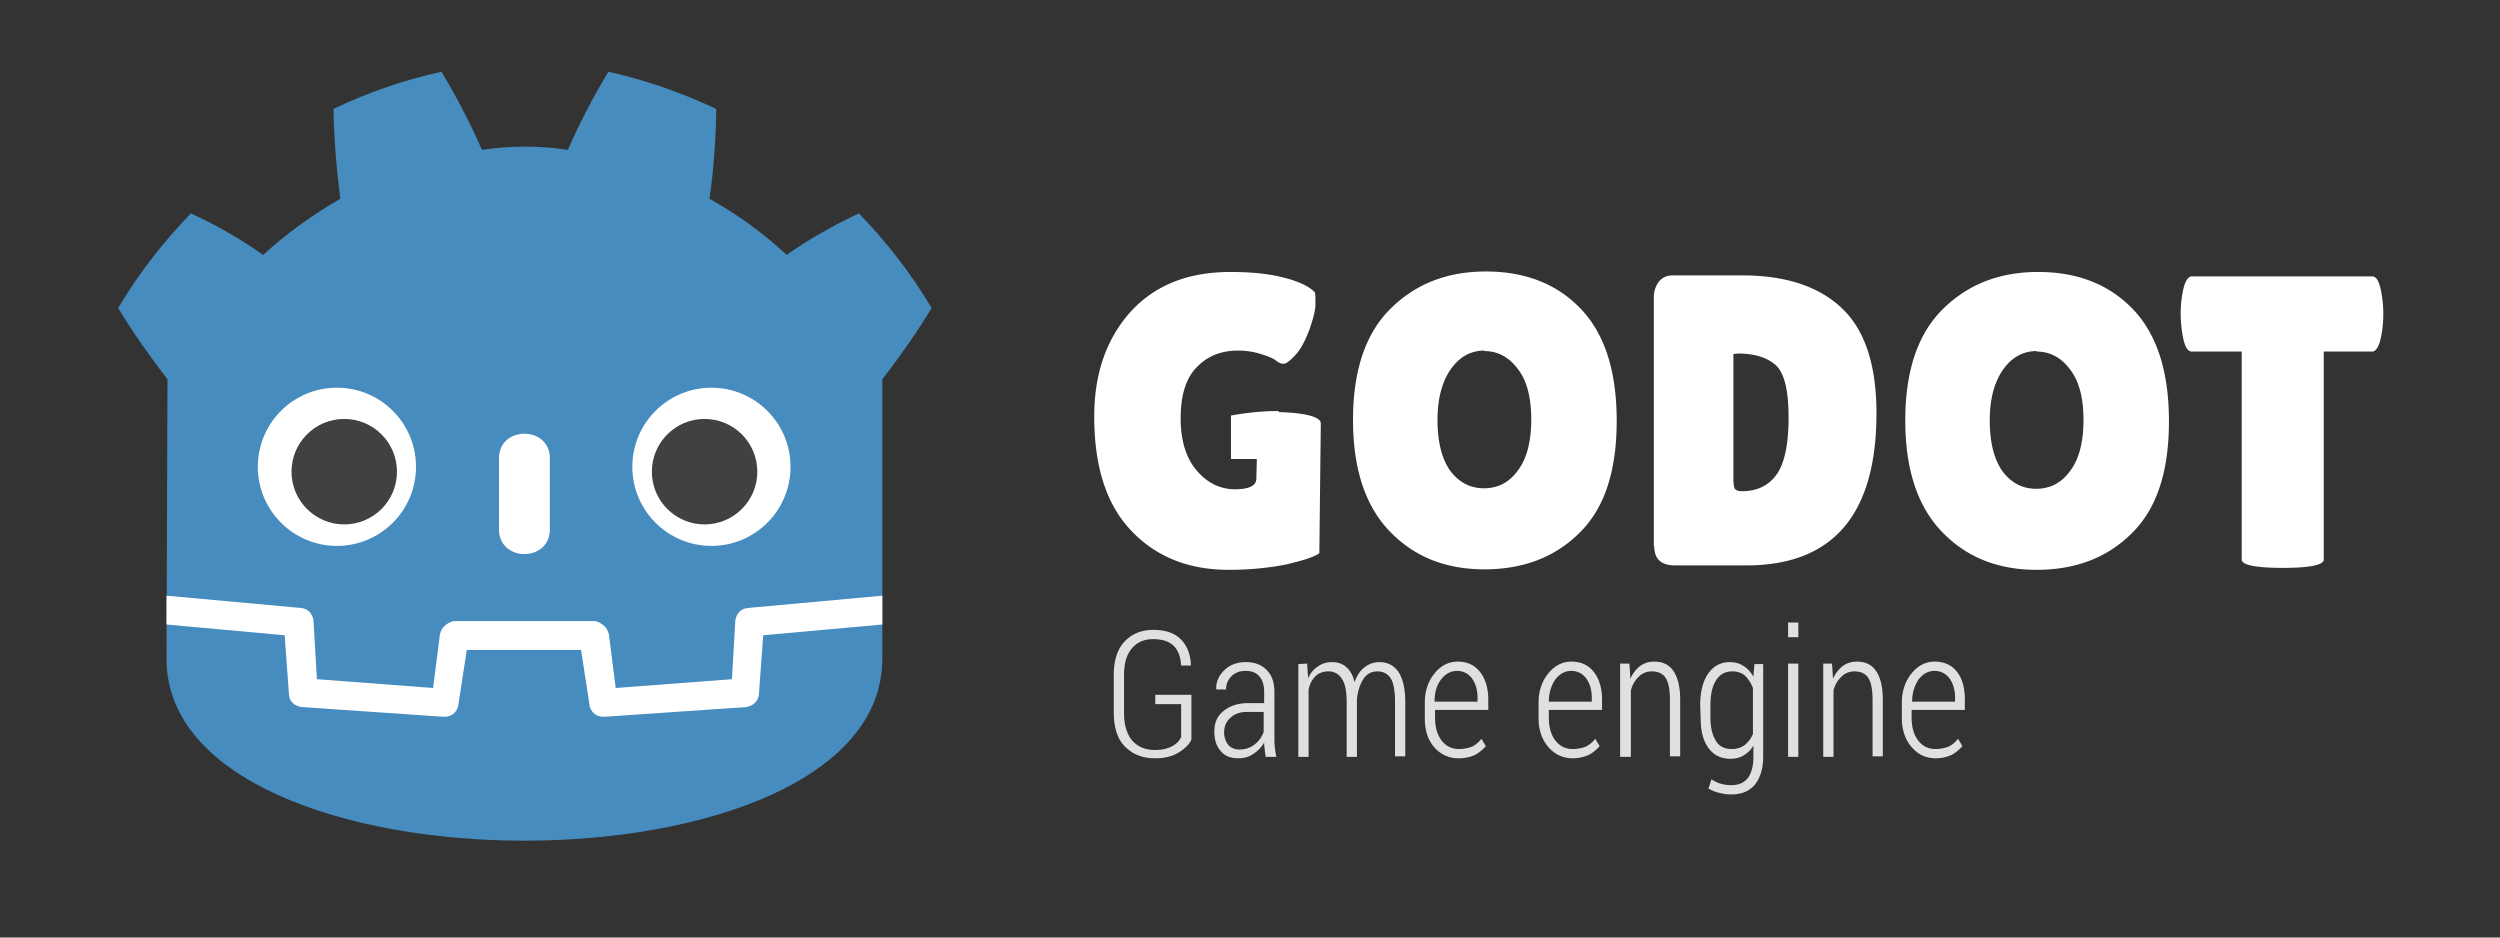<?xml version="1.0" encoding="UTF-8" standalone="no"?>
<svg
   height="192"
   viewBox="0 0 512 192"
   width="512"
   version="1.1"
   id="application_logo"
   sodipodi:docname="godot-logo.svg"
   inkscape:version="1.3 (0e150ed6c4, 2023-07-21)"
   xmlns:inkscape="http://www.inkscape.org/namespaces/inkscape"
   xmlns:sodipodi="http://sodipodi.sourceforge.net/DTD/sodipodi-0.dtd"
   xmlns="http://www.w3.org/2000/svg"
   xmlns:svg="http://www.w3.org/2000/svg"
   xmlns:rdf="http://www.w3.org/1999/02/22-rdf-syntax-ns#"
   xmlns:cc="http://creativecommons.org/ns#"
   xmlns:dc="http://purl.org/dc/elements/1.1/">
  <rect x="0" y="0" width="512" height="192" fill="#333333" stroke="none"/>
  <title
     id="title">Godot Engine Logo</title>
  <sodipodi:namedview
     id="base_view"
     pagecolor="#595959"
     bordercolor="#333333"
     borderopacity="1"
     inkscape:showpageshadow="0"
     inkscape:pageopacity="0"
     inkscape:pagecheckerboard="0"
     inkscape:deskcolor="#404040"
     inkscape:zoom="0.70710678"
     inkscape:cx="263.75083"
     inkscape:cy="172.53405"
     inkscape:window-width="1368"
     inkscape:window-height="850"
     inkscape:window-x="-6"
     inkscape:window-y="-6"
     inkscape:window-maximized="1"
     inkscape:current-layer="base_layer"
     showgrid="true">
    <inkscape:grid
       id="base_grid"
       units="px"
       originx="0"
       originy="0"
       spacingx="1"
       spacingy="1"
       empcolor="#999999"
       empopacity="0.302"
       color="#999999"
       opacity="0.149"
       empspacing="5"
       dotted="false"
       gridanglex="30"
       gridanglez="30"
       visible="true" />
  </sodipodi:namedview>
  <defs
     id="base_definitions" />
  <g
     inkscape:groupmode="layer"
     id="base_layer"
     inkscape:label="Base Layer">
    <path
       id="head"
       d="m 90.4,14.7 c -7.7,1.7 -15,4.2 -22.1,7.6 0.1,6.1 0.6,12.3 1.4,18.4 -5.7,3.3 -11,7.1 -15.8,11.5 -4.7,-3.3 -9.6,-6.1 -14.8,-8.5 -5.7,5.9 -10.7,12.3 -14.9,19.4 3.1,5.1 6.5,9.9 10.1,14.6 l -0.2,57.2 c 0,49.7 146.6,49.7 146.6,0 V 77.7 c 3.6,-4.7 7,-9.5 10.1,-14.6 -4.2,-7.1 -9.2,-13.5 -14.9,-19.4 -5.1,2.4 -10.1,5.2 -14.8,8.5 -4.8,-4.5 -10.1,-8.3 -15.8,-11.5 0.9,-6.1 1.3,-12.3 1.4,-18.4 -7.1,-3.3 -14.4,-5.9 -22.1,-7.6 -3.1,5.1 -5.9,10.5 -8.3,16 -5.9,-0.9 -11.7,-0.9 -17.6,0 -2.4,-5.5 -5.2,-10.9 -8.3,-16 z"
       fill="#478cbf" />
    <path
       id="mouth"
       d="m 180.7,122 -27.4,2.5 c -1.5,0.1 -2.4,1 -2.7,2.5 l -0.7,12.1 -23.8,1.8 -1.4,-11 c -0.3,-1.3 -1.2,-2.2 -2.7,-2.7 H 92.8 c -1.5,0.5 -2.4,1.4 -2.7,2.7 l -1.4,11 -23.8,-1.8 -0.7,-12.1 c -0.3,-1.5 -1.2,-2.4 -2.7,-2.5 L 34.1,122 v 5.9 l 24.2,2.2 0.9,12.4 c 0.2,1.2 1,2 2.5,2.3 l 29.2,2 c 1.5,0 2.4,-0.7 2.9,-2 l 1.8,-11.7 H 119 l 1.8,11.7 c 0.5,1.3 1.4,2 2.9,2 l 29.2,-2 c 1.4,-0.3 2.2,-1.1 2.5,-2.3 l 0.9,-12.4 24.4,-2.2 z"
       fill="#ffffff" />
    <circle
       cx="69"
       cy="95.6"
       r="16.2"
       id="eye_l"
       fill="#ffffff" />
    <circle
       cx="145.7"
       cy="95.6"
       r="16.2"
       id="eye_r"
       fill="#ffffff" />
    <path
       d="m 102.2,108.9 c 0.5,6.1 9.9,6.1 10.4,0 V 93.4 c -0.5,-6.1 -9.9,-6.1 -10.4,0 z"
       id="nose"
       fill="#ffffff" />
    <path
       fill="#ffffff"
       d="m 261.9,84.2 c -4.6,-0.1 -9.8,0.9 -9.8,0.9 v 8.9 h 5.3 l -0.1,4 c 0,1.5 -1.5,2.2 -4.4,2.2 -2.9,0 -5.5,-1.2 -7.7,-3.7 -2.2,-2.5 -3.4,-6.1 -3.4,-10.8 0,-4.8 1.1,-8.3 3.3,-10.5 2.2,-2.3 5,-3.4 8.5,-3.4 1.5,0 3,0.2 4.6,0.7 1.6,0.5 2.6,0.9 3.2,1.4 0.5,0.4 1,0.6 1.5,0.6 0.5,0 1.3,-0.6 2.3,-1.7 1.1,-1.1 2,-2.8 2.9,-5.1 0.8,-2.3 1.3,-4.1 1.3,-5.3 0,-1.2 -0,-2.1 -0.1,-2.5 -1.2,-1.3 -3.4,-2.3 -6.6,-3.1 -3.2,-0.8 -6.8,-1.1 -10.7,-1.1 -8.7,0 -15.5,2.7 -20.5,8.2 -4.9,5.5 -7.4,12.6 -7.4,21.4 0,10.3 2.5,18.1 7.6,23.4 5,5.3 11.7,8 19.9,8 4.4,0 8.3,-0.4 11.8,-1.1 3.4,-0.8 5.7,-1.5 6.8,-2.3 l 0.3,-26.6 c 0,-1.5 -4.1,-2.2 -8.6,-2.3 z m 42.1,-12.4 c -2.7,0 -5,1.2 -6.8,3.7 -1.8,2.5 -2.8,6 -2.8,10.5 0,4.5 0.9,8 2.6,10.4 1.8,2.4 4.1,3.6 6.9,3.6 2.9,0 5.2,-1.2 7,-3.7 1.8,-2.4 2.7,-5.9 2.7,-10.4 0,-4.5 -0.9,-8 -2.8,-10.4 -1.8,-2.4 -4.1,-3.6 -6.8,-3.6 m -0,44.7 c -8,0 -14.4,-2.6 -19.4,-7.8 -5,-5.2 -7.5,-12.8 -7.5,-22.8 0,-10 2.5,-17.6 7.6,-22.7 5.1,-5.1 11.6,-7.7 19.6,-7.7 8,0 14.5,2.5 19.4,7.6 4.9,5.1 7.4,12.7 7.4,23 0,10.3 -2.5,17.9 -7.6,22.9 -5,5 -11.5,7.5 -19.5,7.5 m 51,-44.1 v 25.4 c 0,1.2 0.1,1.9 0.3,2.2 0.2,0.3 0.7,0.5 1.5,0.5 3.1,0 5.5,-1.2 7.1,-3.5 1.6,-2.3 2.4,-6.2 2.4,-11.6 0,-5.4 -0.8,-8.9 -2.5,-10.6 -1.7,-1.6 -4.3,-2.5 -7.9,-2.5 z m -16.3,39.4 v -50.9 c 0,-1.4 0.4,-2.5 1.1,-3.4 0.7,-0.8 1.6,-1.2 2.8,-1.2 h 14.2 c 9,0 15.8,2.3 20.5,6.8 4.7,4.5 7,11.7 7,21.4 0,20.8 -8.9,31.2 -26.7,31.2 h -14.5 c -2.9,0 -4.3,-1.3 -4.3,-3.9 m 78.3,-40 c -2.7,0 -5,1.2 -6.8,3.7 -1.8,2.5 -2.8,6 -2.8,10.5 0,4.5 0.9,8 2.6,10.4 1.8,2.4 4.1,3.6 6.9,3.6 2.9,0 5.2,-1.2 7,-3.7 1.8,-2.4 2.7,-5.9 2.7,-10.4 0,-4.5 -0.9,-8 -2.8,-10.4 -1.8,-2.4 -4.1,-3.6 -6.8,-3.6 m -0,44.7 c -8,0 -14.4,-2.6 -19.4,-7.8 -5,-5.2 -7.5,-12.8 -7.5,-22.8 0,-10 2.5,-17.6 7.6,-22.7 5.1,-5.1 11.6,-7.7 19.6,-7.7 8,0 14.5,2.5 19.4,7.6 4.9,5.1 7.4,12.7 7.4,23 0,10.3 -2.5,17.9 -7.6,22.9 -5,5 -11.5,7.5 -19.5,7.5 m 58.8,-2.1 c 0,1.1 -2.8,1.7 -8.4,1.7 -5.6,0 -8.4,-0.6 -8.4,-1.7 v -42.6 h -10.2 c -1,0 -1.6,-1.3 -2,-3.9 a 28.1,28.1 0 0 1 -0.3,-3.8 c 0,-1.3 0.1,-2.6 0.3,-3.8 0.4,-2.6 1.1,-3.9 2,-3.9 h 36.9 c 1,0 1.6,1.3 2,3.9 0.2,1.2 0.3,2.5 0.3,3.8 0,1.3 -0.1,2.6 -0.3,3.8 -0.4,2.6 -1.1,3.9 -2,3.9 h -9.9 z"
       id="godot_text" />
    <path
       fill="#e0e0e0"
       d="m 244,151.5 c -0.5,1 -1.3,1.8 -2.6,2.6 -1.3,0.8 -2.9,1.2 -4.8,1.2 -2.6,0 -4.6,-0.8 -6.2,-2.4 -1.6,-1.6 -2.3,-4 -2.3,-7 v -7.6 c 0,-3 0.7,-5.3 2.2,-6.9 1.5,-1.6 3.5,-2.4 5.9,-2.4 2.4,0 4.3,0.6 5.6,1.9 1.3,1.3 2,3 2.1,5.3 l -0,0.1 h -2 c -0.1,-1.7 -0.6,-3.1 -1.5,-4 -0.9,-0.9 -2.3,-1.4 -4.2,-1.4 -1.9,0 -3.3,0.6 -4.4,1.9 -1.1,1.3 -1.6,3.1 -1.6,5.5 v 7.7 c 0,2.5 0.6,4.4 1.7,5.7 1.2,1.3 2.7,1.9 4.7,1.9 1.4,0 2.6,-0.3 3.5,-0.8 0.9,-0.5 1.5,-1.1 1.8,-1.9 v -6.7 h -5.3 v -1.9 h 7.4 z m 9.8,2 c 1.2,0 2.2,-0.3 3.1,-1 0.9,-0.7 1.5,-1.5 1.9,-2.6 v -4.1 h -3.4 c -1.4,0 -2.6,0.4 -3.4,1.2 -0.9,0.8 -1.3,1.8 -1.3,3 0,1 0.3,1.8 0.8,2.5 0.5,0.6 1.3,1 2.3,1 m 5.4,1.5 a 49.6,49.6 0 0 1 -0.2,-1.6 10.9,10.9 0 0 1 -0.1,-1.3 7.4,7.4 0 0 1 -2.2,2.3 c -0.9,0.6 -1.9,0.9 -3.1,0.9 -1.6,0 -2.8,-0.5 -3.6,-1.5 -0.9,-1 -1.3,-2.3 -1.3,-4 0,-1.8 0.6,-3.2 1.9,-4.2 1.2,-1 2.9,-1.6 5,-1.6 h 3.3 v -2.3 c 0,-1.3 -0.3,-2.4 -1,-3.2 -0.7,-0.8 -1.6,-1.1 -2.9,-1.1 -1.1,0 -2.1,0.4 -2.8,1.1 -0.7,0.7 -1.1,1.6 -1.1,2.7 l -2,-0 -0,-0.1 c -0.1,-1.4 0.5,-2.7 1.6,-3.8 1.1,-1.1 2.6,-1.7 4.4,-1.7 1.8,0 3.2,0.5 4.3,1.6 1.1,1.1 1.6,2.6 1.6,4.6 v 9.3 c 0,0.7 0,1.3 0.1,2 a 12.4,12.4 0 0 0 0.3,1.9 z m 8.5,-19.1 0.2,3 c 0.5,-1.1 1.2,-1.9 2,-2.4 0.8,-0.6 1.8,-0.9 2.9,-0.9 1.1,0 2.1,0.3 2.9,1 0.8,0.7 1.4,1.7 1.7,3.1 0.5,-1.3 1.1,-2.3 2,-3 0.9,-0.7 1.9,-1.1 3.1,-1.1 1.7,0 3,0.7 3.9,2 0.9,1.4 1.4,3.4 1.4,6.2 v 11.1 h -2.1 v -11.1 c 0,-2.3 -0.3,-4 -0.9,-4.9 -0.6,-0.9 -1.5,-1.4 -2.7,-1.4 -1.2,0 -2.2,0.5 -2.9,1.6 -0.7,1.1 -1.1,2.4 -1.3,4 v 11.9 h -2.1 v -11.1 c 0,-2.3 -0.3,-3.9 -1,-4.9 -0.6,-1 -1.6,-1.5 -2.7,-1.5 -1.1,0 -2,0.3 -2.7,1 -0.7,0.7 -1.2,1.6 -1.4,2.8 v 13.7 h -2.1 v -19 z m 30.7,1.5 c -1.3,0 -2.4,0.6 -3.3,1.8 -0.9,1.2 -1.3,2.7 -1.3,4.5 h 8.8 v -0.8 c 0,-1.6 -0.4,-2.9 -1.1,-3.9 -0.7,-1 -1.8,-1.6 -3.1,-1.6 m 0.3,17.9 c -2,0 -3.7,-0.8 -5,-2.3 -1.3,-1.5 -1.9,-3.5 -1.9,-5.9 v -3.2 c 0,-2.4 0.7,-4.4 2,-6 1.3,-1.6 2.9,-2.4 4.7,-2.4 2,0 3.5,0.7 4.6,2.1 1.1,1.4 1.7,3.3 1.7,5.7 v 2.1 h -10.9 v 1.6 c 0,1.8 0.4,3.4 1.3,4.6 0.9,1.2 2.1,1.8 3.6,1.8 1,0 1.9,-0.2 2.7,-0.5 a 5.6,5.6 0 0 0 1.9,-1.6 l 0.9,1.5 c -0.6,0.7 -1.3,1.3 -2.2,1.8 -0.9,0.4 -2,0.7 -3.3,0.7 M 321.8,137.4 c -1.3,0 -2.4,0.6 -3.3,1.8 -0.8,1.2 -1.3,2.7 -1.3,4.5 h 8.8 v -0.8 c 0,-1.6 -0.4,-2.9 -1.1,-3.9 -0.7,-1 -1.8,-1.6 -3.1,-1.6 m 0.3,17.9 c -2,0 -3.7,-0.8 -5,-2.3 -1.3,-1.5 -2,-3.5 -2,-5.9 v -3.2 c 0,-2.4 0.7,-4.4 2,-6 1.3,-1.6 2.9,-2.4 4.7,-2.4 2,0 3.5,0.7 4.6,2.1 1.1,1.4 1.7,3.3 1.7,5.7 v 2.1 H 317.2 v 1.6 c 0,1.8 0.4,3.4 1.3,4.6 0.9,1.2 2.1,1.8 3.6,1.8 1,0 1.9,-0.2 2.7,-0.5 a 5.6,5.6 0 0 0 1.9,-1.6 l 0.9,1.5 c -0.6,0.7 -1.3,1.3 -2.2,1.8 -0.9,0.4 -2,0.7 -3.3,0.7 m 11.6,-19.4 0.2,3.1 c 0.5,-1.1 1.2,-2 2,-2.6 0.8,-0.6 1.8,-0.9 2.9,-0.9 1.7,0 3,0.6 3.9,1.9 0.9,1.3 1.4,3.2 1.4,5.9 v 11.6 H 342 V 143.4 c 0,-2.2 -0.3,-3.7 -0.9,-4.6 -0.6,-0.9 -1.6,-1.3 -2.8,-1.3 -1.1,0 -2,0.4 -2.7,1.1 -0.7,0.7 -1.3,1.6 -1.6,2.8 v 13.6 H 331.8 V 135.9 Z m 16.6,11.2 c 0,1.9 0.4,3.5 1.1,4.6 0.7,1.2 1.8,1.7 3.3,1.7 1,0 1.9,-0.3 2.6,-0.8 0.7,-0.6 1.3,-1.3 1.7,-2.3 v -9.4 c -0.4,-1 -0.9,-1.8 -1.6,-2.5 -0.7,-0.6 -1.6,-0.9 -2.6,-0.9 -1.5,0 -2.6,0.6 -3.4,1.9 -0.8,1.3 -1.1,3 -1.1,5.1 z m -2.1,-2.6 c 0,-2.7 0.5,-4.9 1.6,-6.5 1.1,-1.6 2.6,-2.4 4.5,-2.4 1.1,0 2,0.3 2.8,0.8 0.8,0.5 1.5,1.3 2,2.2 l 0.2,-2.6 h 1.8 v 19 c 0,2.4 -0.6,4.3 -1.7,5.7 -1.1,1.3 -2.7,2 -4.8,2 -0.8,0 -1.6,-0.1 -2.4,-0.3 -0.9,-0.2 -1.6,-0.5 -2.3,-0.9 l 0.6,-1.9 a 7.1,7.1 0 0 0 1.9,0.9 7.6,7.6 0 0 0 2.2,0.3 c 1.5,0 2.6,-0.5 3.4,-1.5 0.7,-1 1.1,-2.4 1.1,-4.3 v -2.3 c -0.5,0.9 -1.2,1.5 -2,2 -0.8,0.5 -1.7,0.7 -2.7,0.7 -1.9,0 -3.4,-0.7 -4.5,-2.2 -1.1,-1.5 -1.6,-3.5 -1.6,-6 z m 20.1,10.5 h -2.1 V 135.9 h 2.1 z m 0,-24.5 h -2.1 v -3 h 2.1 z m 6.9,5.4 0.2,3.1 c 0.5,-1.1 1.2,-2 2,-2.6 0.8,-0.6 1.8,-0.9 2.9,-0.9 1.7,0 3,0.6 3.9,1.9 0.9,1.3 1.4,3.2 1.4,5.9 v 11.6 h -2.1 V 143.4 c 0,-2.2 -0.3,-3.7 -0.9,-4.6 -0.6,-0.9 -1.6,-1.3 -2.8,-1.3 -1.1,0 -2,0.4 -2.7,1.1 -0.7,0.7 -1.3,1.6 -1.6,2.8 v 13.6 h -2.1 V 135.9 Z m 21,1.5 c -1.3,0 -2.4,0.6 -3.3,1.8 -0.8,1.2 -1.3,2.7 -1.3,4.5 h 8.8 v -0.8 c 0,-1.6 -0.4,-2.9 -1.1,-3.9 -0.7,-1 -1.8,-1.6 -3.1,-1.6 m 0.3,17.9 c -2.1,0 -3.7,-0.8 -5,-2.3 -1.3,-1.5 -2,-3.5 -2,-5.9 v -3.2 c 0,-2.4 0.7,-4.4 2,-6 1.3,-1.6 2.9,-2.4 4.7,-2.4 2,0 3.5,0.7 4.6,2.1 1.1,1.4 1.6,3.3 1.6,5.7 v 2.1 h -10.9 v 1.6 c 0,1.8 0.4,3.4 1.3,4.6 0.9,1.2 2.1,1.8 3.6,1.8 1,0 1.9,-0.2 2.7,-0.5 a 5.6,5.6 0 0 0 1.9,-1.6 l 0.9,1.5 c -0.6,0.7 -1.3,1.3 -2.2,1.8 -0.9,0.4 -2,0.7 -3.3,0.7"
       id="game_engine_text" />
    <circle
       cx="70.5"
       cy="96.6"
       r="10.8"
       id="pupil_l"
       fill="#414042" />
    <circle
       cx="144.3"
       cy="96.6"
       r="10.8"
       id="pupil_r"
       fill="#414042" />
  </g>
</svg>
